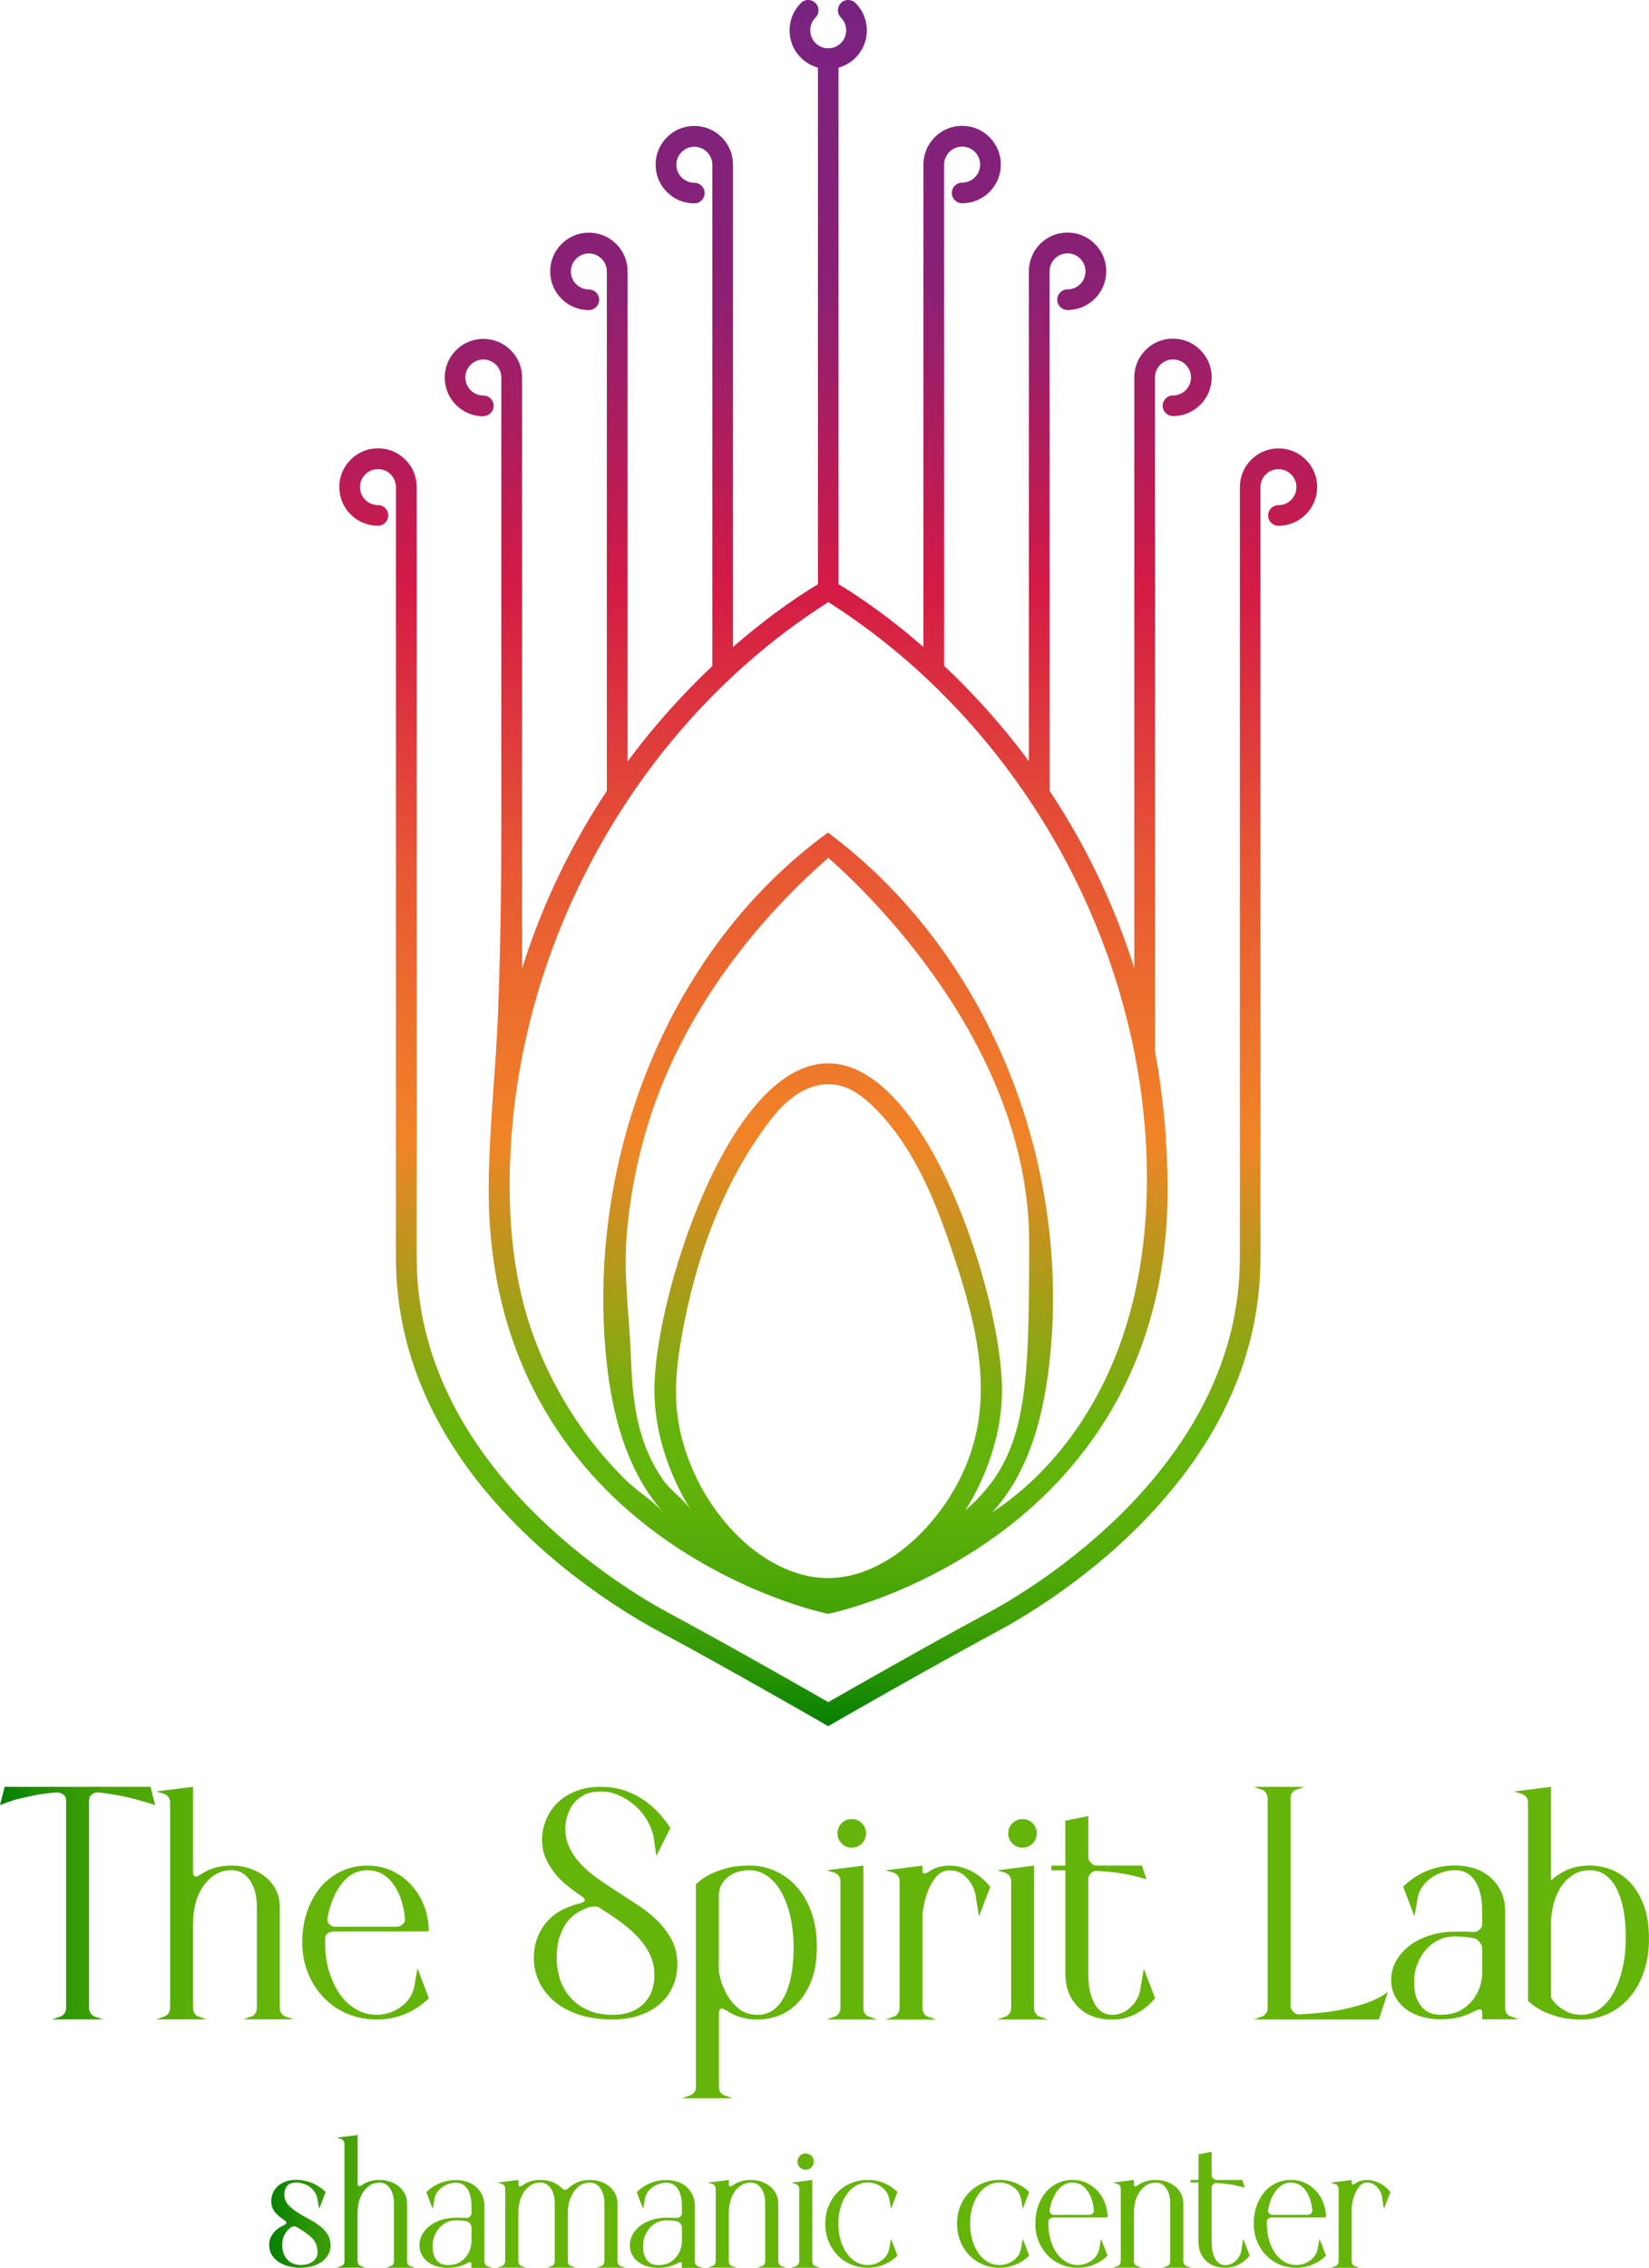 <?xml version="1.0" encoding="UTF-8"?>
<svg id="Layer_1" data-name="Layer 1" xmlns="http://www.w3.org/2000/svg" xmlns:xlink="http://www.w3.org/1999/xlink" viewBox="0 0 350.21 481.42">
  <defs>
    <style>
      .cls-1 {
        fill: url(#linear-gradient-12);
      }

      .cls-1, .cls-2, .cls-3, .cls-4, .cls-5, .cls-6, .cls-7, .cls-8, .cls-9, .cls-10, .cls-11, .cls-12, .cls-13, .cls-14, .cls-15, .cls-16 {
        stroke-width: 0px;
      }

      .cls-2 {
        fill: url(#linear-gradient);
      }

      .cls-3 {
        fill: url(#linear-gradient-6);
      }

      .cls-4 {
        fill: url(#linear-gradient-15);
      }

      .cls-5 {
        fill: url(#linear-gradient-11);
      }

      .cls-6 {
        fill: url(#linear-gradient-5);
      }

      .cls-7 {
        fill: url(#linear-gradient-13);
      }

      .cls-8 {
        fill: url(#linear-gradient-16);
      }

      .cls-9 {
        fill: url(#linear-gradient-14);
      }

      .cls-10 {
        fill: url(#linear-gradient-2);
      }

      .cls-11 {
        fill: url(#linear-gradient-7);
      }

      .cls-12 {
        fill: url(#linear-gradient-3);
      }

      .cls-13 {
        fill: url(#linear-gradient-9);
      }

      .cls-14 {
        fill: url(#linear-gradient-8);
      }

      .cls-15 {
        fill: url(#linear-gradient-10);
      }

      .cls-16 {
        fill: url(#linear-gradient-4);
      }
    </style>
    <linearGradient id="linear-gradient" x1="175.88" y1="366.43" x2="175.88" y2="0" gradientUnits="userSpaceOnUse">
      <stop offset="0" stop-color="#047f01"/>
      <stop offset="0" stop-color="#057f01"/>
      <stop offset=".03" stop-color="#279204"/>
      <stop offset=".06" stop-color="#41a106"/>
      <stop offset=".1" stop-color="#54ab08"/>
      <stop offset=".13" stop-color="#60b109"/>
      <stop offset=".17" stop-color="#64b40a"/>
      <stop offset=".34" stop-color="#f18427"/>
      <stop offset=".5" stop-color="#e75634"/>
      <stop offset=".66" stop-color="#d41a45"/>
      <stop offset=".83" stop-color="#8c2073"/>
      <stop offset="1" stop-color="#782381"/>
    </linearGradient>
    <linearGradient id="linear-gradient-2" x1="0" y1="412.37" x2="350.21" y2="412.37" gradientUnits="userSpaceOnUse">
      <stop offset="0" stop-color="#047f01"/>
      <stop offset="0" stop-color="#057f01"/>
      <stop offset=".03" stop-color="#279204"/>
      <stop offset=".06" stop-color="#41a106"/>
      <stop offset=".1" stop-color="#54ab08"/>
      <stop offset=".13" stop-color="#60b109"/>
      <stop offset=".17" stop-color="#64b40a"/>
    </linearGradient>
    <linearGradient id="linear-gradient-3" x1="57.16" y1="467.33" x2="295.28" y2="467.33" xlink:href="#linear-gradient-2"/>
    <linearGradient id="linear-gradient-4" x1="57.16" y1="467.33" x2="295.28" y2="467.33" xlink:href="#linear-gradient-2"/>
    <linearGradient id="linear-gradient-5" x1="57.16" y1="467.33" x2="295.28" y2="467.33" xlink:href="#linear-gradient-2"/>
    <linearGradient id="linear-gradient-6" x1="57.16" y1="467.33" x2="295.28" y2="467.33" xlink:href="#linear-gradient-2"/>
    <linearGradient id="linear-gradient-7" x1="57.16" y1="467.33" x2="295.28" y2="467.33" xlink:href="#linear-gradient-2"/>
    <linearGradient id="linear-gradient-8" x1="57.16" y1="467.33" x2="295.28" y2="467.33" xlink:href="#linear-gradient-2"/>
    <linearGradient id="linear-gradient-9" x1="57.16" y1="467.33" x2="295.28" y2="467.33" xlink:href="#linear-gradient-2"/>
    <linearGradient id="linear-gradient-10" x1="57.16" y1="467.33" x2="295.28" y2="467.33" xlink:href="#linear-gradient-2"/>
    <linearGradient id="linear-gradient-11" x1="57.16" y1="467.33" x2="295.28" y2="467.33" xlink:href="#linear-gradient-2"/>
    <linearGradient id="linear-gradient-12" x1="57.16" y1="467.33" x2="295.28" y2="467.33" xlink:href="#linear-gradient-2"/>
    <linearGradient id="linear-gradient-13" x1="57.16" y1="467.33" x2="295.28" y2="467.33" xlink:href="#linear-gradient-2"/>
    <linearGradient id="linear-gradient-14" x1="57.16" y1="467.33" x2="295.28" y2="467.33" xlink:href="#linear-gradient-2"/>
    <linearGradient id="linear-gradient-15" x1="57.16" y1="467.33" x2="295.28" y2="467.33" xlink:href="#linear-gradient-2"/>
    <linearGradient id="linear-gradient-16" x1="57.16" y1="467.33" x2="295.28" y2="467.33" xlink:href="#linear-gradient-2"/>
  </defs>
  <path class="cls-2" d="m102.65,88.34c1.21,0,2.19-.98,2.19-2.19s-.98-2.19-2.19-2.19c-1.02,0-1.98-.4-2.7-1.12-.72-.72-1.12-1.68-1.12-2.7s.4-1.98,1.12-2.7c.72-.72,1.68-1.12,2.7-1.12s1.98.4,2.7,1.12c.72.72,1.12,1.68,1.12,2.7v95.44c0,13.02-.19,26.04-.68,39.05-.47,12.67-2,25.42-2,38.07,0,38.59,19.49,60.97,35.85,72.94,17.65,12.93,35.06,16.7,35.79,16.86l.45.1.45-.1c.73-.15,18.14-3.93,35.79-16.86,16.35-11.98,35.85-34.35,35.85-72.94,0-10.57-.99-20.41-2.68-29.54V80.13c0-1.02.4-1.98,1.12-2.7.72-.72,1.68-1.12,2.71-1.12s1.98.4,2.7,1.12c.72.72,1.12,1.68,1.12,2.7s-.4,1.98-1.12,2.7-1.68,1.12-2.7,1.12c-1.21,0-2.19.98-2.19,2.19s.98,2.19,2.19,2.19c2.19,0,4.26-.85,5.81-2.41,1.55-1.55,2.4-3.61,2.4-5.81s-.85-4.26-2.41-5.81c-1.55-1.55-3.61-2.41-5.81-2.41s-4.26.85-5.81,2.41c-1.55,1.55-2.4,3.61-2.4,5.81v125.43c-4.69-14.91-11.21-27.45-18-37.67V57.61c0-1.02.4-1.98,1.12-2.7.72-.72,1.68-1.12,2.7-1.12s1.98.4,2.7,1.12c.72.72,1.12,1.68,1.12,2.7s-.4,1.98-1.12,2.7c-.72.72-1.68,1.12-2.7,1.12-1.21,0-2.19.98-2.19,2.19s.98,2.19,2.19,2.19c2.19,0,4.26-.85,5.81-2.41,1.55-1.55,2.41-3.61,2.41-5.81s-.85-4.26-2.41-5.81c-1.55-1.55-3.61-2.41-5.81-2.41s-4.26.85-5.81,2.41c-1.55,1.55-2.4,3.61-2.4,5.81v104.02c-2.02-2.73-4.04-5.26-6-7.59-4.08-4.83-8.15-9.04-12-12.67V34.95c0-1.02.4-1.98,1.12-2.7.72-.72,1.68-1.12,2.71-1.12s1.98.4,2.7,1.12c.72.72,1.12,1.68,1.12,2.7s-.4,1.98-1.12,2.7c-.72.72-1.68,1.12-2.7,1.12-1.21,0-2.19.98-2.19,2.19s.98,2.19,2.19,2.19c2.19,0,4.26-.85,5.81-2.41,1.55-1.55,2.4-3.61,2.4-5.81s-.85-4.26-2.41-5.81c-1.55-1.55-3.61-2.4-5.81-2.4s-4.26.85-5.81,2.41c-1.55,1.55-2.4,3.61-2.4,5.81v102.42c-8.51-7.44-15.4-11.77-18.04-13.33V14.36c1.35-.37,2.59-1.08,3.61-2.1,1.55-1.55,2.41-3.61,2.41-5.81s-.85-4.26-2.41-5.81c-.86-.86-2.25-.86-3.1,0-.86.86-.86,2.25,0,3.1.72.72,1.12,1.68,1.12,2.7s-.4,1.98-1.12,2.7c-.72.72-1.68,1.12-2.7,1.12s-1.98-.4-2.7-1.12c-.72-.72-1.12-1.68-1.12-2.7s.4-1.98,1.12-2.7c.86-.86.86-2.25,0-3.1-.86-.86-2.25-.86-3.1,0-1.55,1.55-2.4,3.61-2.4,5.81s.85,4.26,2.41,5.81c1.02,1.02,2.26,1.73,3.61,2.1v109.68c-2.64,1.56-9.53,5.89-18.04,13.33V34.95c0-2.19-.85-4.26-2.41-5.81-1.55-1.55-3.61-2.4-5.81-2.4s-4.26.85-5.81,2.41c-1.55,1.55-2.4,3.61-2.4,5.81s.85,4.26,2.41,5.81c1.55,1.55,3.61,2.41,5.81,2.41,1.21,0,2.19-.98,2.19-2.19s-.98-2.19-2.19-2.19c-1.02,0-1.98-.4-2.7-1.12-.72-.72-1.12-1.68-1.12-2.7s.4-1.98,1.12-2.7c.72-.72,1.68-1.12,2.71-1.12s1.98.4,2.7,1.12c.72.72,1.12,1.68,1.12,2.7v106.41c-3.85,3.64-7.92,7.85-12,12.67-1.97,2.33-3.98,4.86-6,7.59V57.61c0-2.19-.85-4.26-2.41-5.81-1.55-1.55-3.61-2.41-5.81-2.41s-4.26.85-5.81,2.41c-1.55,1.55-2.41,3.61-2.41,5.81s.85,4.26,2.4,5.81c1.55,1.55,3.61,2.41,5.81,2.41,1.21,0,2.19-.98,2.19-2.19s-.98-2.19-2.19-2.19c-1.02,0-1.98-.4-2.7-1.12-.72-.72-1.12-1.68-1.12-2.7s.4-1.98,1.12-2.7c.72-.72,1.68-1.12,2.7-1.12s1.98.4,2.7,1.12c.72.72,1.12,1.68,1.12,2.7v110.28c-6.79,10.23-13.31,22.76-18,37.68v-125.43c0-2.19-.85-4.26-2.41-5.81-1.55-1.55-3.61-2.41-5.81-2.41s-4.26.85-5.81,2.41c-1.55,1.55-2.4,3.61-2.4,5.81s.85,4.26,2.41,5.81c1.55,1.55,3.61,2.41,5.81,2.41Zm73.24,246.67c-7.61,0-14.72-4.25-19.99-9.75-5.15-5.37-8.9-12.06-10.9-19.22-2.15-7.68-1.59-14.68-.21-22.43,2.82-15.75,8.22-31.29,17.7-44.32,1.78-2.45,3.73-4.84,6.2-6.6s5.53-2.85,8.54-2.45c3.37.44,6.23,2.65,8.63,5.06,8.47,8.52,13,20.11,16.77,31.51,3.92,11.85,7.28,24.46,4.84,36.7-1.63,8.16-5.83,15.72-11.61,21.7-5.22,5.39-12.12,9.66-19.62,9.79-.11,0-.23,0-.34,0Zm29.11-14.36c4.94-7.83,7.81-17.04,7.81-25.45,0-20.14-15.98-69.46-36.92-69.46-12.59,0-22.05,17.39-26.56,27.76-6.1,13.99-10.35,31.14-10.35,41.7,0,8.41,2.87,17.62,7.81,25.45-1.43-2.28-4.22-4.05-5.85-6.33s-2.99-4.88-3.99-7.57c-2.36-6.35-2.74-12.89-3-19.53-.33-8.25-1.52-16.14-.89-24.46.62-8.18,2.16-16.29,4.57-24.13,6.74-21.92,21.09-41.49,38.28-56.52,7.46,6.51,42.66,39.5,42.66,81.63,0,32.71-.54,45.56-13.56,56.9Zm-62.26-163.45c9.47-11.42,20.65-21.43,33.18-29.38,38.52,24.47,64.32,67.92,67.36,113.46,1,15.03-.37,30.37-5.57,44.51s-14.4,27.02-27.01,35.27c7.73-8.34,10.79-19.99,12.12-31.29,4.97-42.44-12.7-87.52-46.98-113.02-33.69,24.49-50.8,68.29-47.26,109.79,1.05,12.39,4.06,25.23,12.31,34.54-2.28-2.57-5.61-4.53-8.09-6.98-2.64-2.61-5.1-5.41-7.35-8.35-4.52-5.9-8.24-12.41-11.05-19.29-5.59-13.69-6.74-28.21-5.93-42.85,1.62-29.04,12.33-57.39,29.73-80.64,1.47-1.96,2.98-3.88,4.55-5.77Zm136.99-53.8c0,2.19-.85,4.26-2.41,5.81-1.55,1.55-3.61,2.41-5.81,2.41-1.21,0-2.19-.98-2.19-2.19s.98-2.19,2.19-2.19c1.02,0,1.98-.4,2.7-1.12.72-.72,1.12-1.68,1.12-2.7s-.4-1.98-1.12-2.7c-.72-.72-1.68-1.12-2.7-1.12s-1.98.4-2.7,1.12c-.72.72-1.12,1.68-1.12,2.7v163.63c0,19.14-7.55,37.1-22.45,53.39-12.87,14.07-27.62,22.77-33.37,25.86-14.36,7.71-34.69,19.39-34.89,19.51l-1.09.63-1.09-.63c-.2-.12-20.53-11.8-34.89-19.51-5.75-3.09-20.51-11.78-33.37-25.86-14.89-16.29-22.45-34.26-22.45-53.39V103.41c0-1.02-.4-1.98-1.12-2.7-.72-.72-1.68-1.12-2.7-1.12s-1.98.4-2.7,1.12c-.72.72-1.12,1.68-1.12,2.7s.4,1.98,1.12,2.7c.72.72,1.68,1.12,2.7,1.12,1.21,0,2.19.98,2.19,2.19s-.98,2.19-2.19,2.19c-2.19,0-4.26-.85-5.81-2.41-1.55-1.55-2.4-3.61-2.4-5.81s.85-4.26,2.41-5.81c1.55-1.55,3.61-2.41,5.81-2.41s4.26.85,5.81,2.41c1.55,1.55,2.41,3.61,2.41,5.81v163.63c0,44.4,44.57,70.59,53.5,75.38,12.5,6.71,29.48,16.4,33.91,18.94,4.44-2.54,21.41-12.23,33.91-18.94,8.93-4.8,53.5-30.98,53.5-75.38V103.41c0-2.19.85-4.26,2.4-5.81,1.55-1.55,3.61-2.41,5.81-2.41s4.26.85,5.81,2.41c1.55,1.55,2.41,3.61,2.41,5.81Z"/>
  <g>
    <path class="cls-10" d="m12.06,380.52c-1.88.14-3.56.36-5.04.67-1.48.31-2.76.6-3.85.88-1.18.38-2.23.75-3.17,1.13l.99-3.88h30.97l.99,3.88c-1.08-.38-2.26-.73-3.53-1.06-1.08-.33-2.35-.63-3.81-.92-1.46-.28-3.03-.52-4.73-.71-.56,0-1.03.15-1.41.46-.38.31-.56.76-.56,1.38v43.95c0,.42.13.81.39,1.16.26.35.58.58.95.67l1.62.56h-10.79l1.62-.56c.38-.09.69-.32.95-.67.26-.35.39-.74.39-1.16v-44.02c0-.61-.2-1.06-.6-1.34-.4-.28-.86-.42-1.38-.42Z"/>
    <path class="cls-10" d="m33.16,380.31l7.83-.99v18.06c0,.66.21.99.64.99.19,0,.47-.12.85-.35.85-.61,1.82-1.09,2.93-1.45,1.1-.35,2.36-.53,3.77-.53s2.81.22,4.06.67c1.25.45,2.33,1.06,3.25,1.83.92.78,1.63,1.69,2.15,2.75.52,1.06.78,2.22.78,3.49v21.52c0,.42.13.81.39,1.16.26.35.58.58.95.67l1.62.56h-10.72l1.55-.56c.42-.09.75-.32.99-.67.23-.35.35-.74.35-1.16v-21.52c0-2.3-.49-4.17-1.48-5.61-.99-1.43-2.28-2.15-3.88-2.15-1.41,0-2.63.35-3.67,1.06-1.04.71-1.89,1.6-2.58,2.68-.68,1.08-1.18,2.28-1.48,3.6-.31,1.32-.46,2.59-.46,3.81v18.13c0,.42.12.81.35,1.16.23.35.56.58.99.67l1.55.56h-10.72l1.62-.56c.38-.09.69-.32.95-.67.26-.35.39-.74.39-1.16v-43.6c0-.94-.45-1.58-1.34-1.91l-1.62-.49Z"/>
    <path class="cls-10" d="m88.68,417.91l2.4,6.28c-1.41,1.41-3.06,2.52-4.94,3.32-1.88.8-3.93,1.2-6.14,1.2s-4.35-.41-6.28-1.23c-1.93-.82-3.6-1.98-5.01-3.46s-2.52-3.22-3.32-5.22c-.8-2-1.2-4.15-1.2-6.46s.34-4.51,1.02-6.49c.68-1.98,1.62-3.69,2.82-5.15,1.2-1.46,2.66-2.6,4.37-3.42,1.72-.82,3.59-1.23,5.61-1.23s3.76.39,5.36,1.16c1.6.78,2.96,1.8,4.09,3.07,1.13,1.27,2.01,2.75,2.65,4.44s.95,3.46.95,5.29h-19.97c-.52,0-.98.12-1.38.35-.4.24-.6.52-.6.85-.05.19-.07.38-.07.56v.56c0,2.21.28,4.26.85,6.14.56,1.88,1.33,3.5,2.29,4.87.96,1.37,2.12,2.43,3.46,3.21,1.34.78,2.79,1.16,4.34,1.16,1.88,0,3.6-.55,5.15-1.66,1.55-1.1,2.52-2.6,2.89-4.48l.63-3.67Zm-19.12-10.79c-.09.52.02.96.35,1.34.33.38.75.56,1.27.56h13.05c.52,0,.96-.19,1.34-.56s.52-.82.42-1.34c-.33-3.06-1.2-5.5-2.61-7.34-1.41-1.83-3.2-2.75-5.36-2.75s-3.92.93-5.4,2.79c-1.48,1.86-2.5,4.29-3.07,7.3Z"/>
    <path class="cls-10" d="m123.6,402.6c-1.13-.75-2.2-1.54-3.21-2.36-1.01-.82-1.9-1.73-2.68-2.72-.78-.99-1.4-2.05-1.87-3.17-.47-1.13-.71-2.4-.71-3.81s.27-2.79.81-4.13c.54-1.34,1.33-2.54,2.36-3.6,1.03-1.06,2.34-1.9,3.92-2.54,1.58-.64,3.37-.95,5.4-.95,3.06,0,5.84.78,8.36,2.33,2.52,1.55,4.64,3.69,6.38,6.42l-2.96,5.93-.64-4.3c-.28-1.22-.78-2.4-1.48-3.53s-1.56-2.13-2.58-3c-1.01-.87-2.13-1.56-3.35-2.08-1.22-.52-2.47-.78-3.74-.78-1.51,0-2.74.27-3.7.81-.96.54-1.73,1.21-2.29,2.01s-.96,1.66-1.2,2.57c-.24.92-.35,1.75-.35,2.5,0,1.46.28,2.79.85,3.99s1.32,2.32,2.26,3.35c.94,1.04,2.05,2.01,3.32,2.93,1.27.92,2.63,1.85,4.09,2.79,1.5.99,3.04,1.99,4.62,3,1.58,1.01,3,2.13,4.27,3.35,1.27,1.22,2.32,2.6,3.14,4.13.82,1.53,1.23,3.28,1.23,5.26,0,1.69-.32,3.26-.95,4.69-.64,1.43-1.54,2.67-2.72,3.7-1.18,1.03-2.61,1.85-4.3,2.43-1.69.59-3.6.88-5.71.88-2.92,0-5.43-.38-7.55-1.13-2.12-.75-3.86-1.75-5.22-3-1.36-1.25-2.38-2.63-3.03-4.16-.66-1.53-.99-3.07-.99-4.62,0-1.88.31-3.5.92-4.87.61-1.36,1.39-2.52,2.33-3.46s2-1.68,3.17-2.22c1.18-.54,2.35-.95,3.53-1.23.52-.14.8-.34.85-.6.05-.26-.14-.53-.56-.81Zm6.56,25.12c2.73,0,4.88-.76,6.46-2.29,1.58-1.53,2.36-3.56,2.36-6.1,0-1.6-.31-3.04-.92-4.34-.61-1.29-1.42-2.49-2.43-3.6-1.01-1.1-2.18-2.15-3.49-3.14-1.32-.99-2.71-1.93-4.16-2.82-.28-.19-.52-.35-.71-.49-.14-.14-.49-.21-1.06-.21-.24,0-.48.02-.74.07-.26.05-.51.12-.74.21-.66.24-1.38.59-2.15,1.06-.78.47-1.48,1.12-2.12,1.94-.64.82-1.16,1.86-1.59,3.1-.42,1.25-.64,2.76-.64,4.55,0,1.51.22,2.98.67,4.41.45,1.44,1.15,2.72,2.12,3.84.96,1.13,2.2,2.05,3.7,2.75,1.5.71,3.32,1.06,5.43,1.06Z"/>
    <path class="cls-10" d="m146.46,444.86c.89-.33,1.34-.94,1.34-1.83v-43.04s.31-.27.78-.67c.47-.4,1.16-.85,2.08-1.34.92-.49,2.08-.94,3.49-1.34,1.41-.4,3.06-.6,4.94-.6,2.12,0,4.06.42,5.82,1.27,1.76.85,3.28,2.02,4.55,3.53,1.27,1.51,2.26,3.3,2.96,5.4.71,2.09,1.06,4.41,1.06,6.95,0,2.87-.39,5.29-1.16,7.27-.78,1.98-1.76,3.58-2.96,4.8-1.2,1.22-2.54,2.11-4.02,2.65-1.48.54-2.95.81-4.41.81s-2.67-.18-3.77-.53c-1.11-.35-2.11-.83-3-1.45-.38-.23-.66-.35-.85-.35-.42,0-.63.35-.63,1.06v15.59c0,.94.45,1.55,1.34,1.83l1.55.56h-10.72l1.62-.56Zm6.21-26.32c0,.09.12.62.35,1.59.23.96.66,2.01,1.27,3.14.61,1.13,1.45,2.15,2.5,3.07s2.43,1.38,4.13,1.38c2.4,0,4.27-1.27,5.61-3.81,1.34-2.54,2.01-6.02,2.01-10.44,0-2.44-.24-4.68-.71-6.7-.47-2.02-1.12-3.75-1.94-5.19-.82-1.43-1.81-2.55-2.96-3.35-1.15-.8-2.43-1.2-3.85-1.2-.85,0-1.65.12-2.4.35-.75.24-1.44.59-2.05,1.06-.61.47-1.09,1.05-1.45,1.73-.35.68-.53,1.47-.53,2.36v16.01Z"/>
    <path class="cls-10" d="m177.15,428.14c.38-.09.69-.32.95-.67.26-.35.39-.74.39-1.16v-26.95c0-.89-.45-1.5-1.34-1.83l-1.62-.49,7.83-.99v30.27c0,.42.12.81.35,1.16.23.35.56.58.99.67l1.55.56h-10.72l1.62-.56Zm3.74-35.91c-.85,0-1.56-.29-2.15-.88-.59-.59-.88-1.31-.88-2.15s.29-1.56.88-2.15c.59-.59,1.3-.88,2.15-.88s1.56.29,2.15.88c.59.59.88,1.31.88,2.15s-.29,1.56-.88,2.15c-.59.59-1.31.88-2.15.88Z"/>
    <path class="cls-10" d="m188.09,428.7l1.62-.56c.38-.09.69-.32.95-.67.26-.35.39-.74.39-1.16v-26.95c0-.89-.45-1.5-1.34-1.83l-1.62-.49,7.83-.99v1.2c0,.33.12.49.35.49.28,0,.66-.16,1.13-.49,1.17-.8,2.59-1.2,4.23-1.2s3.17.4,4.73,1.2c1.55.8,2.87,1.91,3.95,3.32l-2.4,6.28-.71-4.44c-.19-1.32-.79-2.54-1.8-3.67-1.01-1.13-2.22-1.69-3.63-1.69-1.22,0-2.21.46-2.96,1.38-.75.92-1.34,1.94-1.76,3.07-.42,1.13-.72,2.18-.88,3.14-.17.96-.25,1.49-.25,1.59v20.11c0,.42.12.81.35,1.16s.56.58.99.67l1.55.56h-10.72Z"/>
    <path class="cls-10" d="m213.41,428.14c.38-.09.69-.32.95-.67.26-.35.39-.74.39-1.16v-26.95c0-.89-.45-1.5-1.34-1.83l-1.62-.49,7.83-.99v30.27c0,.42.12.81.35,1.16.23.35.56.58.99.67l1.55.56h-10.72l1.62-.56Zm3.74-35.91c-.85,0-1.56-.29-2.15-.88-.59-.59-.88-1.31-.88-2.15s.29-1.56.88-2.15c.59-.59,1.3-.88,2.15-.88s1.56.29,2.15.88c.59.59.88,1.31.88,2.15s-.29,1.56-.88,2.15c-.59.59-1.31.88-2.15.88Z"/>
    <path class="cls-10" d="m226.25,396.04v-9.52l4.87-.99v8.54c0,.52.19.98.56,1.38.38.4.82.6,1.34.6h9.52l.92,2.89c-.75-.23-1.65-.47-2.68-.71-.89-.24-1.99-.45-3.28-.63-1.29-.19-2.79-.33-4.48-.42-.52-.05-.96.12-1.34.49s-.56.82-.56,1.34v19.9c0,2.73.45,4.88,1.34,6.46.89,1.58,2.14,2.36,3.74,2.36,1.5,0,2.83-.56,3.99-1.69,1.15-1.13,1.82-2.42,2.01-3.88l.71-4.23,2.4,6.28c-1.18,1.41-2.54,2.52-4.09,3.32-1.55.8-3.22,1.2-5.01,1.2-3.06,0-5.48-.89-7.27-2.68-1.79-1.79-2.68-4.16-2.68-7.13v-21.87h-2.96v-.99h2.96Z"/>
    <path class="cls-10" d="m267.88,428.14c.38-.09.69-.32.95-.67.26-.35.39-.74.39-1.16v-44.59c0-.42-.13-.81-.39-1.16-.26-.35-.58-.58-.95-.67l-1.62-.56h10.72l-1.55.56c-.42.09-.75.32-.99.67-.24.35-.35.74-.35,1.16v44.02c0,.52.19.96.56,1.34.38.38.82.56,1.34.56,3.67-.19,6.71-.54,9.14-1.06,2.42-.52,4.34-1.06,5.75-1.62,1.69-.66,2.99-1.36,3.88-2.12l-1.9,5.86h-26.6l1.62-.56Z"/>
    <path class="cls-10" d="m295.46,420.24c0-1.41.35-2.74,1.06-3.99.71-1.25,1.67-2.33,2.89-3.25,1.22-.92,2.66-1.63,4.3-2.15,1.65-.52,3.39-.78,5.22-.78h2.01c.63,0,1.26.02,1.87.07.52.05.98-.11,1.38-.46.4-.35.6-.79.6-1.3v-2.54c0-2.82-.51-5-1.52-6.53-1.01-1.53-2.41-2.29-4.2-2.29-.89,0-1.79.14-2.68.42-.89.28-1.72.69-2.47,1.23-.75.54-1.39,1.19-1.9,1.94-.52.75-.85,1.6-.99,2.54l-.63,3.67-2.4-6.28c1.41-1.41,3.04-2.52,4.9-3.32,1.86-.8,3.92-1.2,6.17-1.2,1.32,0,2.61.19,3.88.56,1.27.38,2.4.98,3.39,1.8.99.82,1.79,1.85,2.4,3.07.61,1.22.92,2.68.92,4.37v20.46c0,.42.12.81.35,1.16.23.35.56.58.99.67l1.55.56h-7.76v-1.48c0-.42-.17-.63-.49-.63-.24,0-.59.12-1.06.35-.89.52-1.94.94-3.14,1.27-1.2.33-2.62.49-4.27.49-1.27,0-2.52-.16-3.74-.49-1.22-.33-2.33-.85-3.32-1.55-.99-.71-1.79-1.59-2.4-2.65-.61-1.06-.92-2.32-.92-3.77Zm4.87.49c0,1.6.22,2.87.67,3.81.45.94.98,1.65,1.59,2.12.61.47,1.22.76,1.83.88.61.12,1.08.18,1.41.18,2.02,0,3.62-.4,4.8-1.2,1.17-.8,2.07-1.69,2.68-2.68.61-.99,1.01-1.94,1.2-2.86.19-.92.28-1.47.28-1.66v-5.57c0-.52-.19-1.01-.56-1.48-.38-.47-.82-.75-1.34-.85-1.32-.23-2.63-.35-3.95-.35-1.18,0-2.29.25-3.35.74-1.06.49-1.98,1.19-2.75,2.08-.78.89-1.39,1.92-1.83,3.07-.45,1.15-.67,2.41-.67,3.77Z"/>
    <path class="cls-10" d="m321.57,380.31l7.83-.99v19.9c.94-.89,2.08-1.65,3.42-2.26,1.34-.61,2.95-.92,4.83-.92,1.46,0,2.93.27,4.41.81,1.48.54,2.82,1.42,4.02,2.65,1.2,1.22,2.19,2.82,2.96,4.8.78,1.97,1.16,4.4,1.16,7.27,0,2.54-.35,4.86-1.06,6.95-.71,2.09-1.69,3.89-2.96,5.4-1.27,1.51-2.79,2.68-4.55,3.53s-3.7,1.27-5.82,1.27c-1.88,0-3.53-.2-4.94-.6-1.41-.4-2.58-.85-3.49-1.34-.92-.49-1.61-.94-2.08-1.34-.47-.4-.73-.62-.78-.67v-42.05c0-.94-.45-1.58-1.34-1.91l-1.62-.49Zm14.25,47.41c1.41,0,2.69-.4,3.85-1.2,1.15-.8,2.14-1.93,2.96-3.39.82-1.46,1.47-3.2,1.94-5.22.47-2.02.71-4.23.71-6.63,0-4.42-.67-7.9-2.01-10.44-1.34-2.54-3.21-3.81-5.61-3.81-1.41,0-2.65.35-3.7,1.06-1.06.71-1.92,1.6-2.58,2.68-.66,1.08-1.15,2.28-1.48,3.6-.33,1.32-.49,2.59-.49,3.81v15.94c.52.75,1.05,1.35,1.59,1.8.54.45,1.21.86,2.01,1.24.8.38,1.74.56,2.82.56Z"/>
  </g>
  <g>
    <path class="cls-12" d="m63.76,481.42c-.7,0-1.44-.09-2.21-.26-.78-.17-1.49-.45-2.13-.83-.64-.38-1.18-.88-1.61-1.51-.43-.63-.64-1.39-.64-2.28,0-.54.09-1.02.28-1.45.19-.43.43-.82.72-1.17.29-.35.63-.65,1.01-.91.38-.25.76-.48,1.17-.66.59-.29.62-.63.08-1.01-.78-.48-1.44-1.05-1.99-1.69-.55-.64-.83-1.45-.83-2.42,0-.56.11-1.11.32-1.63s.54-1,.99-1.43c.44-.43.99-.77,1.65-1.03.66-.25,1.42-.38,2.27-.38,1.26,0,2.43.23,3.5.68,1.07.46,2.01,1.09,2.82,1.89l-1.37,3.58-.36-2.05c-.08-.54-.27-1.03-.56-1.47-.3-.44-.65-.82-1.07-1.13-.42-.31-.88-.54-1.39-.7-.51-.16-1.03-.24-1.57-.24-.83,0-1.45.24-1.85.71-.4.47-.6,1.09-.6,1.87,0,.89.33,1.67,1.01,2.36.67.68,1.65,1.39,2.94,2.11.64.35,1.31.72,1.99,1.11.68.39,1.31.83,1.89,1.31.58.48,1.05,1.04,1.43,1.67.38.63.56,1.38.56,2.23,0,.67-.15,1.29-.46,1.87-.31.58-.75,1.08-1.31,1.51-.56.43-1.24.76-2.03.99-.79.23-1.67.34-2.64.34Zm-1.09-8.78s-.08-.04-.16-.04c-.13,0-.3.04-.5.12-.2.08-.4.21-.58.4-.38.32-.72.77-1.03,1.33-.31.56-.46,1.26-.46,2.09s.13,1.56.4,2.11c.27.55.59.99.97,1.31.38.32.79.55,1.25.68.46.13.86.2,1.21.2.46,0,.91-.05,1.35-.16s.84-.28,1.19-.5c.35-.23.62-.52.83-.87.2-.35.3-.76.3-1.25,0-1.15-.38-2.12-1.13-2.9-.75-.78-1.85-1.57-3.3-2.38-.05-.03-.11-.05-.16-.08-.05-.03-.11-.05-.16-.08Z"/>
    <path class="cls-16" d="m71.49,453.8l4.47-.56v10.31c0,.38.12.56.36.56.11,0,.27-.07.48-.2.48-.35,1.04-.62,1.67-.83.63-.2,1.35-.3,2.15-.3s1.6.13,2.31.38c.71.25,1.33.6,1.85,1.05.52.44.93.97,1.23,1.57.29.6.44,1.27.44,1.99v12.28c0,.24.07.46.22.66.15.2.33.33.54.38l.93.32h-6.12l.89-.32c.24-.05.43-.18.56-.38.13-.2.2-.42.2-.66v-12.28c0-1.32-.28-2.38-.85-3.2-.56-.82-1.3-1.23-2.21-1.23-.81,0-1.5.2-2.09.6-.59.4-1.08.91-1.47,1.53-.39.62-.67,1.3-.85,2.05-.17.75-.26,1.48-.26,2.17v10.35c0,.24.07.46.2.66.13.2.32.33.56.38l.89.32h-6.12l.93-.32c.21-.05.4-.18.54-.38.15-.2.22-.42.22-.66v-24.88c0-.54-.26-.9-.76-1.09l-.93-.28Z"/>
    <path class="cls-6" d="m89.09,476.59c0-.8.2-1.56.6-2.27.4-.71.95-1.33,1.65-1.85.7-.52,1.52-.93,2.46-1.23.94-.3,1.93-.44,2.98-.44h1.15c.36,0,.72.01,1.07.04.3.03.56-.06.79-.26s.34-.45.34-.74v-1.45c0-1.61-.29-2.85-.87-3.72-.58-.87-1.38-1.31-2.4-1.31-.51,0-1.02.08-1.53.24-.51.16-.98.4-1.41.7-.43.31-.79.68-1.09,1.11-.3.43-.48.91-.56,1.45l-.36,2.09-1.37-3.58c.81-.81,1.74-1.44,2.8-1.89,1.06-.46,2.23-.68,3.52-.68.75,0,1.49.11,2.21.32.73.21,1.37.56,1.93,1.03.56.47,1.02,1.05,1.37,1.75.35.7.52,1.53.52,2.5v11.68c0,.24.07.46.2.66.13.2.32.33.56.38l.89.32h-4.43v-.85c0-.24-.09-.36-.28-.36-.13,0-.34.07-.6.2-.51.3-1.11.54-1.79.72-.68.19-1.5.28-2.44.28-.73,0-1.44-.09-2.13-.28-.7-.19-1.33-.48-1.89-.89-.56-.4-1.02-.91-1.37-1.51-.35-.6-.52-1.32-.52-2.15Zm2.78.28c0,.91.13,1.64.38,2.17.25.54.56.94.91,1.21.35.27.7.44,1.05.5.35.07.62.1.81.1,1.15,0,2.07-.23,2.74-.68.67-.46,1.18-.97,1.53-1.53.35-.56.58-1.11.68-1.63s.16-.84.16-.95v-3.18c0-.29-.11-.58-.32-.85-.22-.27-.47-.43-.77-.48-.75-.13-1.5-.2-2.25-.2-.67,0-1.31.14-1.91.42-.6.28-1.13.68-1.57,1.19s-.79,1.09-1.05,1.75c-.26.66-.38,1.38-.38,2.15Z"/>
    <path class="cls-3" d="m105.64,463.34l4.47-.56v.93c0,.3.11.44.32.44.13,0,.31-.07.52-.2.48-.38,1.04-.66,1.67-.87.63-.2,1.35-.3,2.15-.3,1.91,0,3.42.59,4.55,1.77.21.22.44.32.68.32s.47-.11.68-.32c.54-.51,1.18-.93,1.93-1.27.75-.34,1.65-.5,2.7-.5.83,0,1.6.13,2.31.38.71.25,1.33.6,1.85,1.05.52.44.93.97,1.23,1.57.3.6.44,1.27.44,1.99v12.28c0,.24.07.46.22.66.15.2.33.33.54.38l.93.32h-6.16l.93-.32c.21-.05.4-.18.54-.38.15-.2.22-.42.22-.66v-12.28c0-1.32-.28-2.38-.85-3.2-.56-.82-1.3-1.23-2.21-1.23-.81,0-1.5.2-2.09.6-.59.4-1.08.91-1.47,1.53-.39.62-.68,1.3-.87,2.05-.19.75-.28,1.48-.28,2.17v10.35c0,.24.07.46.22.66.15.2.33.33.54.38l.93.32h-6.12l.89-.32c.24-.05.43-.18.56-.38.13-.2.2-.42.2-.66v-12.28c0-1.32-.28-2.38-.85-3.2-.56-.82-1.3-1.23-2.21-1.23-.81,0-1.5.2-2.09.6-.59.4-1.08.91-1.47,1.53-.39.62-.67,1.3-.85,2.05-.17.75-.26,1.48-.26,2.17v10.35c0,.24.07.46.2.66.13.2.32.33.56.38l.89.32h-6.12l.93-.32c.21-.05.4-.18.54-.38.15-.2.22-.42.22-.66v-15.38c0-.51-.26-.86-.76-1.05l-.93-.28Z"/>
    <path class="cls-11" d="m133.78,476.59c0-.8.2-1.56.6-2.27.4-.71.95-1.33,1.65-1.85.7-.52,1.52-.93,2.46-1.23.94-.3,1.93-.44,2.98-.44h1.15c.36,0,.72.01,1.07.04.3.03.56-.06.79-.26s.34-.45.34-.74v-1.45c0-1.61-.29-2.85-.87-3.72-.58-.87-1.38-1.31-2.4-1.31-.51,0-1.02.08-1.53.24-.51.16-.98.4-1.41.7-.43.31-.79.68-1.09,1.11-.3.43-.48.91-.56,1.45l-.36,2.09-1.37-3.58c.81-.81,1.74-1.44,2.8-1.89,1.06-.46,2.23-.68,3.52-.68.75,0,1.49.11,2.21.32.73.21,1.37.56,1.93,1.03.56.47,1.02,1.05,1.37,1.75.35.7.52,1.53.52,2.5v11.68c0,.24.07.46.2.66.13.2.32.33.56.38l.89.32h-4.43v-.85c0-.24-.09-.36-.28-.36-.13,0-.34.07-.6.2-.51.3-1.11.54-1.79.72-.68.19-1.5.28-2.44.28-.73,0-1.44-.09-2.13-.28-.7-.19-1.33-.48-1.89-.89-.56-.4-1.02-.91-1.37-1.51-.35-.6-.52-1.32-.52-2.15Zm2.78.28c0,.91.13,1.64.38,2.17.25.54.56.94.91,1.21.35.27.7.44,1.05.5.35.07.62.1.81.1,1.15,0,2.07-.23,2.74-.68.67-.46,1.18-.97,1.53-1.53.35-.56.58-1.11.68-1.63s.16-.84.16-.95v-3.18c0-.29-.11-.58-.32-.85-.22-.27-.47-.43-.77-.48-.75-.13-1.5-.2-2.25-.2-.67,0-1.31.14-1.91.42-.6.28-1.13.68-1.57,1.19s-.79,1.09-1.05,1.75c-.26.66-.38,1.38-.38,2.15Z"/>
    <path class="cls-14" d="m150.33,463.34l4.47-.56v.93c0,.3.09.44.28.44.13,0,.32-.08.56-.24.48-.35,1.04-.62,1.67-.83.63-.2,1.35-.3,2.15-.3s1.6.13,2.31.38c.71.25,1.33.6,1.85,1.05.52.44.93.97,1.23,1.57.29.6.44,1.27.44,1.99v12.28c0,.24.07.46.22.66.15.2.33.33.54.38l.93.32h-6.12l.89-.32c.24-.05.43-.18.56-.38.13-.2.2-.42.2-.66v-12.28c0-1.32-.28-2.38-.85-3.2-.56-.82-1.3-1.23-2.21-1.23-.81,0-1.5.2-2.09.6-.59.4-1.08.91-1.47,1.53-.39.62-.67,1.3-.85,2.05-.17.75-.26,1.48-.26,2.17v10.35c0,.24.07.46.2.66.13.2.32.33.56.38l.89.32h-6.12l.93-.32c.21-.05.4-.18.54-.38.15-.2.22-.42.22-.66v-15.38c0-.51-.26-.86-.76-1.05l-.93-.28Z"/>
    <path class="cls-13" d="m168.97,481.1c.21-.05.4-.18.54-.38.15-.2.22-.42.22-.66v-15.38c0-.51-.26-.86-.76-1.05l-.93-.28,4.47-.56v17.27c0,.24.07.46.2.66.13.2.32.33.56.38l.89.32h-6.12l.93-.32Zm2.13-20.49c-.48,0-.89-.17-1.23-.5-.34-.33-.5-.74-.5-1.23s.17-.89.5-1.23c.34-.33.74-.5,1.23-.5s.89.17,1.23.5c.33.34.5.75.5,1.23s-.17.89-.5,1.23-.74.5-1.23.5Z"/>
    <path class="cls-15" d="m189.23,475.26l1.37,3.58c-.81.81-1.75,1.44-2.82,1.89-1.07.46-2.24.68-3.5.68s-2.48-.23-3.58-.71c-1.1-.47-2.05-1.13-2.86-1.97-.8-.85-1.44-1.84-1.89-2.98-.46-1.14-.68-2.37-.68-3.68s.23-2.58.68-3.7c.46-1.13,1.09-2.11,1.89-2.94.81-.83,1.76-1.48,2.86-1.95,1.1-.47,2.29-.71,3.58-.71s2.43.23,3.5.68c1.07.46,2.01,1.09,2.82,1.89l-1.37,3.58-.36-2.09c-.22-1.07-.77-1.93-1.65-2.56-.89-.63-1.87-.95-2.94-.95-.89,0-1.71.22-2.48.67-.77.44-1.42,1.05-1.97,1.83s-.99,1.7-1.31,2.76-.48,2.22-.48,3.48.16,2.43.48,3.5c.32,1.07.76,2,1.31,2.78.55.78,1.21,1.39,1.97,1.83.76.44,1.59.67,2.48.67,1.07,0,2.05-.32,2.94-.95s1.44-1.48,1.65-2.56l.36-2.09Z"/>
    <path class="cls-5" d="m217.21,475.26l1.37,3.58c-.81.81-1.75,1.44-2.82,1.89-1.07.46-2.24.68-3.5.68s-2.48-.23-3.58-.71c-1.1-.47-2.05-1.13-2.86-1.97-.8-.85-1.44-1.84-1.89-2.98-.46-1.14-.68-2.37-.68-3.68s.23-2.58.68-3.7c.46-1.13,1.09-2.11,1.89-2.94.81-.83,1.76-1.48,2.86-1.95,1.1-.47,2.29-.71,3.58-.71s2.43.23,3.5.68c1.07.46,2.01,1.09,2.82,1.89l-1.37,3.58-.36-2.09c-.22-1.07-.77-1.93-1.65-2.56-.89-.63-1.87-.95-2.94-.95-.89,0-1.71.22-2.48.67-.77.44-1.42,1.05-1.97,1.83s-.99,1.7-1.31,2.76-.48,2.22-.48,3.48.16,2.43.48,3.5c.32,1.07.76,2,1.31,2.78.55.78,1.21,1.39,1.97,1.83.76.44,1.59.67,2.48.67,1.07,0,2.05-.32,2.94-.95s1.44-1.48,1.65-2.56l.36-2.09Z"/>
    <path class="cls-1" d="m233.84,475.26l1.37,3.58c-.81.81-1.75,1.44-2.82,1.89-1.07.46-2.24.68-3.5.68s-2.48-.23-3.58-.71c-1.1-.47-2.05-1.13-2.86-1.97-.8-.85-1.44-1.84-1.89-2.98-.46-1.14-.68-2.37-.68-3.68s.19-2.58.58-3.7c.39-1.13.93-2.11,1.61-2.94.68-.83,1.52-1.48,2.5-1.95.98-.47,2.05-.71,3.2-.71s2.15.22,3.06.66c.91.44,1.69,1.03,2.34,1.75.64.72,1.15,1.57,1.51,2.54.36.97.54,1.97.54,3.02h-11.4c-.3,0-.56.07-.79.2-.23.13-.34.3-.34.48-.03.11-.04.21-.04.32v.32c0,1.26.16,2.43.48,3.5.32,1.07.76,2,1.31,2.78.55.78,1.21,1.39,1.97,1.83.76.44,1.59.67,2.48.67,1.07,0,2.05-.32,2.94-.95s1.44-1.48,1.65-2.56l.36-2.09Zm-10.91-6.16c-.05.3.01.55.2.77s.43.32.72.32h7.45c.29,0,.55-.11.77-.32.21-.21.29-.47.24-.77-.19-1.74-.68-3.14-1.49-4.19-.8-1.05-1.83-1.57-3.06-1.57s-2.23.53-3.08,1.59-1.43,2.45-1.75,4.17Z"/>
    <path class="cls-7" d="m236.34,463.34l4.47-.56v.93c0,.3.09.44.28.44.13,0,.32-.08.56-.24.48-.35,1.04-.62,1.67-.83.63-.2,1.35-.3,2.15-.3s1.6.13,2.32.38c.71.25,1.33.6,1.85,1.05.52.44.93.97,1.23,1.57.29.6.44,1.27.44,1.99v12.28c0,.24.07.46.22.66.15.2.33.33.54.38l.93.32h-6.12l.89-.32c.24-.05.43-.18.56-.38.13-.2.2-.42.2-.66v-12.28c0-1.32-.28-2.38-.84-3.2-.56-.82-1.3-1.23-2.21-1.23-.81,0-1.5.2-2.09.6-.59.4-1.08.91-1.47,1.53-.39.62-.67,1.3-.85,2.05-.17.75-.26,1.48-.26,2.17v10.35c0,.24.07.46.2.66.13.2.32.33.56.38l.89.32h-6.12l.93-.32c.21-.05.4-.18.54-.38.15-.2.22-.42.22-.66v-15.38c0-.51-.25-.86-.76-1.05l-.93-.28Z"/>
    <path class="cls-9" d="m254.54,462.78v-5.44l2.78-.56v4.87c0,.29.11.56.32.79s.47.34.76.34h5.44l.52,1.65c-.43-.13-.94-.27-1.53-.4-.51-.13-1.13-.25-1.87-.36-.74-.11-1.59-.19-2.56-.24-.29-.03-.55.07-.76.28-.21.22-.32.47-.32.77v11.35c0,1.56.25,2.79.77,3.68.51.9,1.22,1.35,2.13,1.35.86,0,1.62-.32,2.27-.97.66-.64,1.04-1.38,1.15-2.21l.4-2.42,1.37,3.58c-.67.81-1.45,1.44-2.34,1.89-.89.46-1.84.68-2.86.68-1.75,0-3.13-.51-4.15-1.53-1.02-1.02-1.53-2.38-1.53-4.07v-12.48h-1.69v-.56h1.69Z"/>
    <path class="cls-4" d="m280.23,475.26l1.37,3.58c-.81.81-1.75,1.44-2.82,1.89-1.07.46-2.24.68-3.5.68s-2.48-.23-3.58-.71c-1.1-.47-2.05-1.13-2.86-1.97-.8-.85-1.44-1.84-1.89-2.98-.46-1.14-.68-2.37-.68-3.68s.19-2.58.58-3.7c.39-1.13.93-2.11,1.61-2.94.68-.83,1.52-1.48,2.5-1.95.98-.47,2.05-.71,3.2-.71s2.15.22,3.06.66c.91.44,1.69,1.03,2.34,1.75.64.72,1.15,1.57,1.51,2.54.36.97.54,1.97.54,3.02h-11.4c-.3,0-.56.07-.79.2-.23.13-.34.3-.34.48-.03.11-.04.21-.04.32v.32c0,1.26.16,2.43.48,3.5.32,1.07.76,2,1.31,2.78.55.78,1.21,1.39,1.97,1.83.76.44,1.59.67,2.48.67,1.07,0,2.05-.32,2.94-.95s1.44-1.48,1.65-2.56l.36-2.09Zm-10.91-6.16c-.05.3.01.55.2.77s.43.32.72.32h7.45c.29,0,.55-.11.77-.32.21-.21.29-.47.24-.77-.19-1.74-.68-3.14-1.49-4.19-.8-1.05-1.83-1.57-3.06-1.57s-2.23.53-3.08,1.59-1.43,2.45-1.75,4.17Z"/>
    <path class="cls-8" d="m282.6,481.42l.93-.32c.21-.05.4-.18.54-.38.15-.2.22-.42.22-.66v-15.38c0-.51-.25-.86-.76-1.05l-.93-.28,4.47-.56v.68c0,.19.07.28.2.28.16,0,.38-.09.64-.28.67-.46,1.48-.68,2.42-.68s1.81.23,2.7.68c.89.46,1.64,1.09,2.25,1.89l-1.37,3.58-.4-2.54c-.11-.75-.45-1.45-1.03-2.09s-1.27-.97-2.07-.97c-.7,0-1.26.26-1.69.79-.43.52-.77,1.11-1.01,1.75s-.41,1.24-.5,1.79c-.09.55-.14.85-.14.91v11.48c0,.24.07.46.2.66.13.2.32.33.56.38l.89.32h-6.12Z"/>
  </g>
</svg>